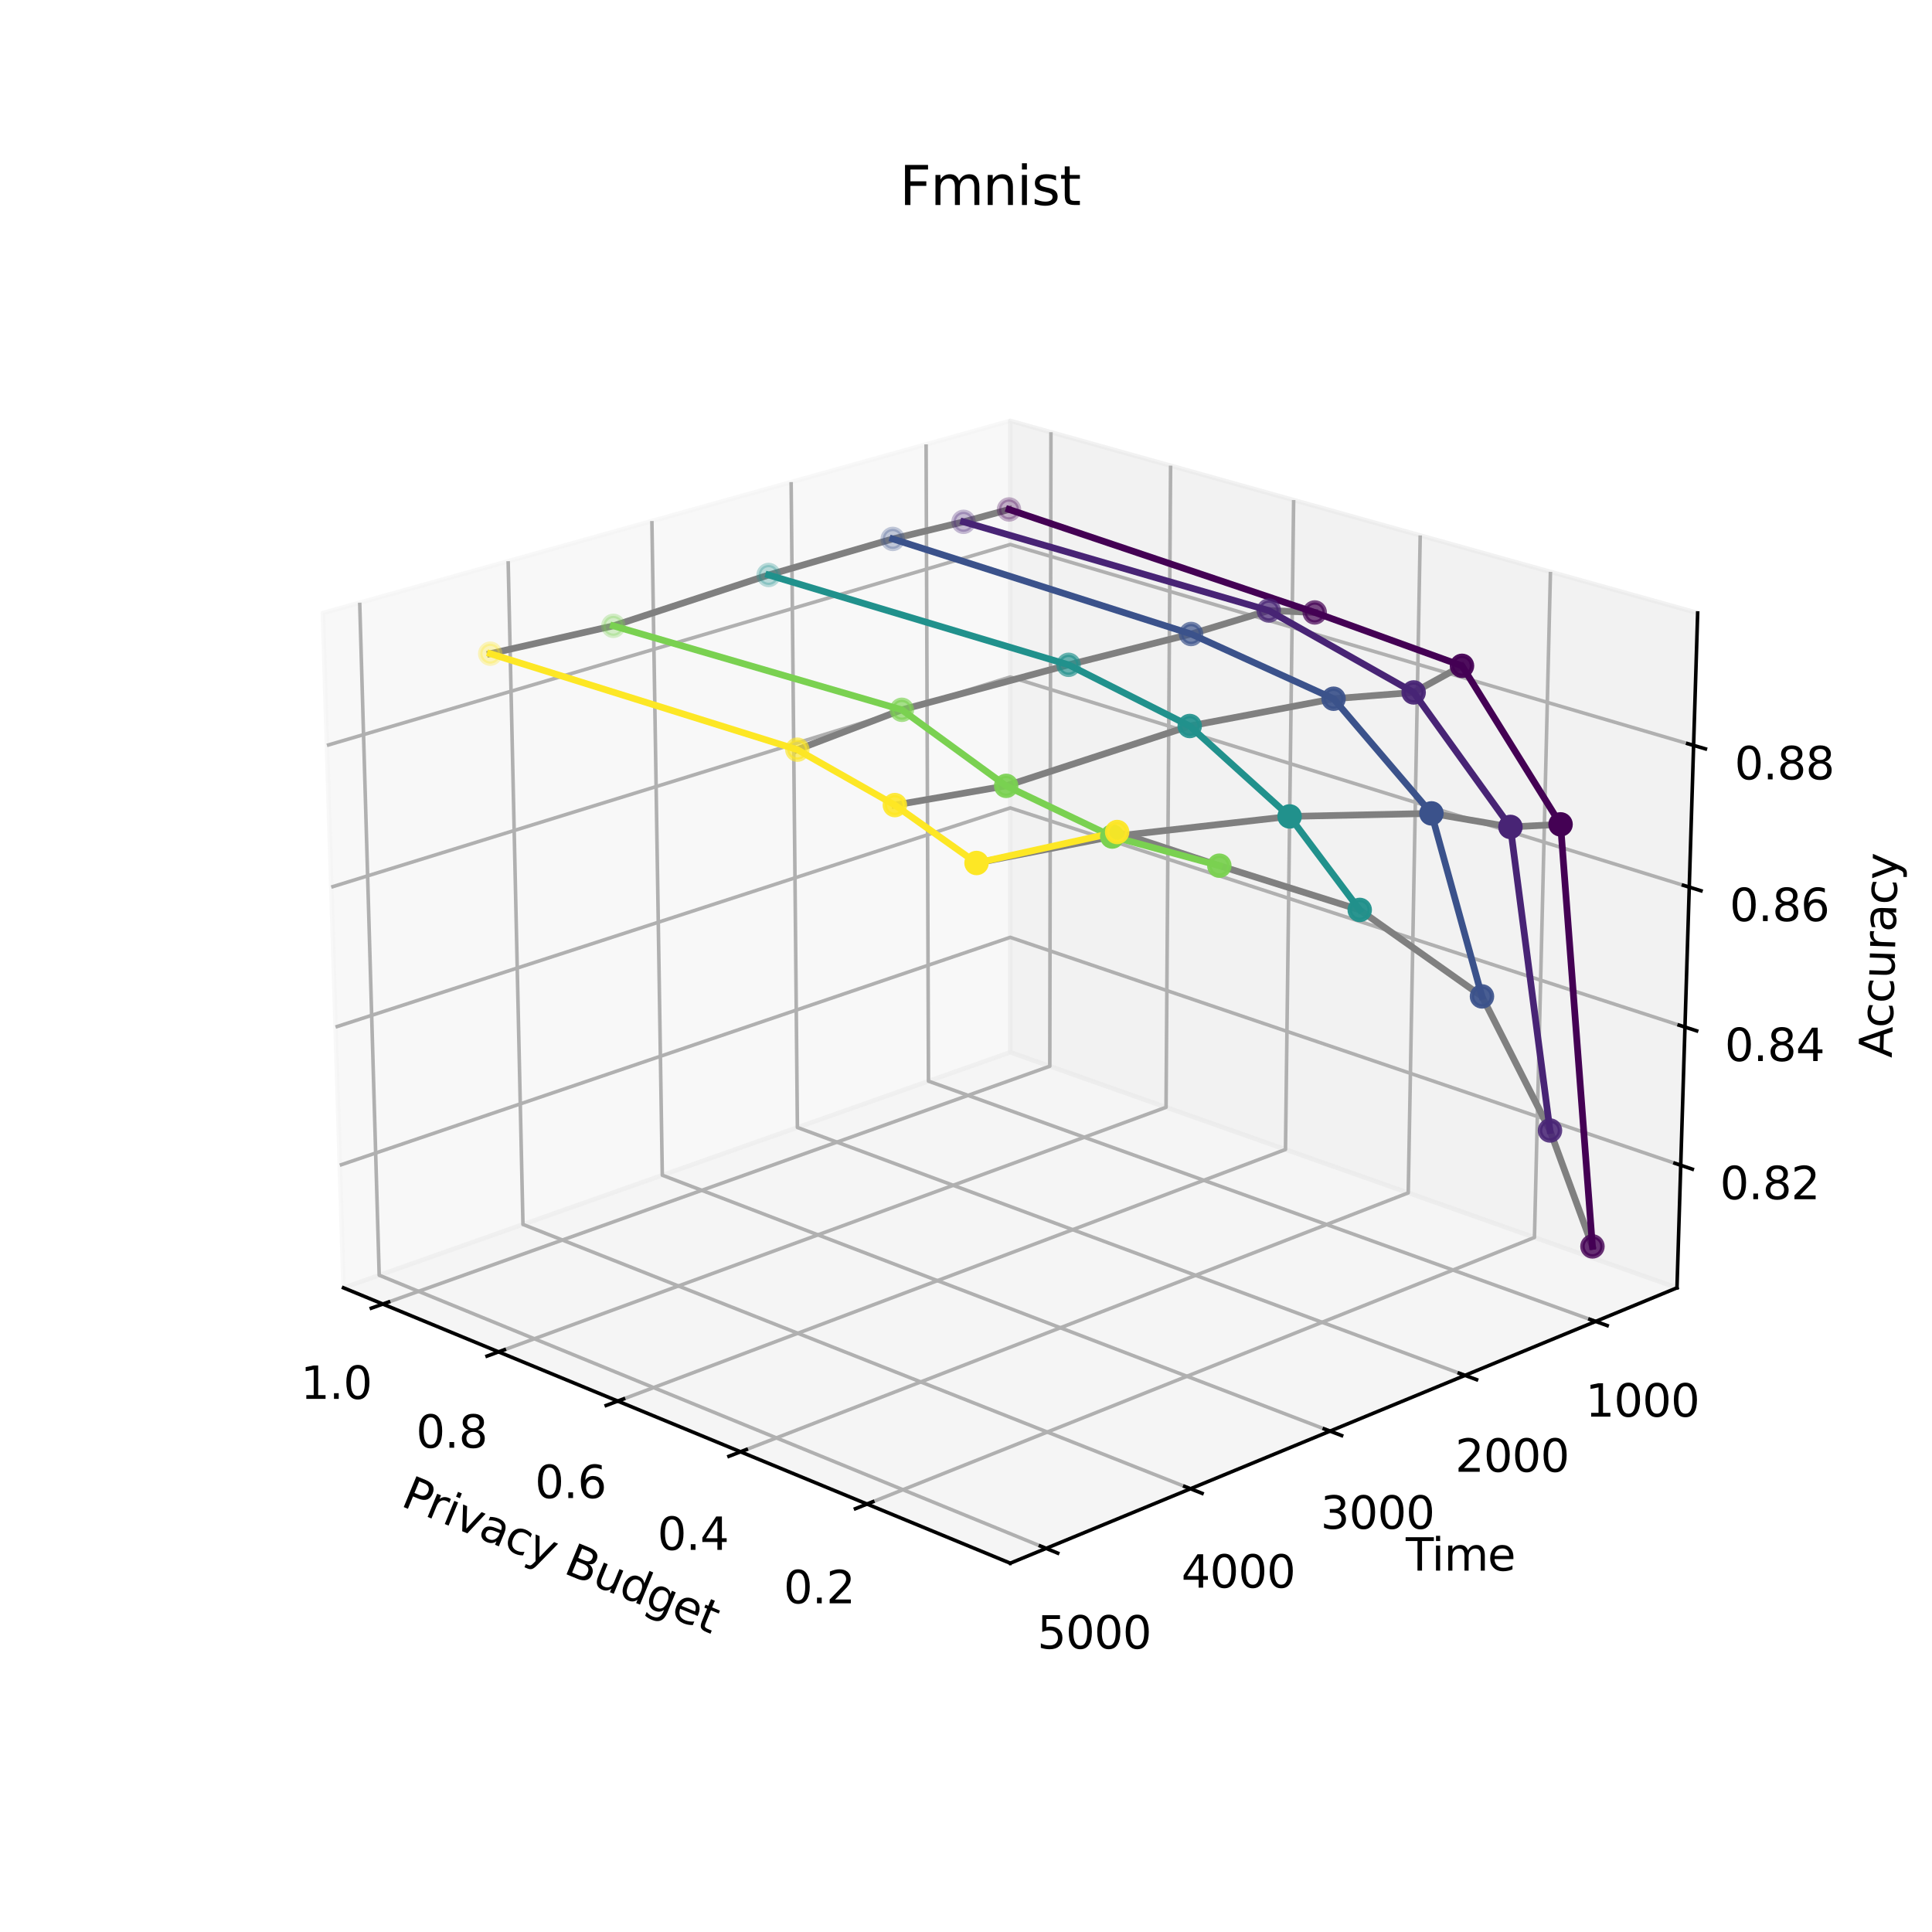 <?xml version="1.0" encoding="utf-8" standalone="no"?>
<!DOCTYPE svg PUBLIC "-//W3C//DTD SVG 1.1//EN"
  "http://www.w3.org/Graphics/SVG/1.1/DTD/svg11.dtd">
<svg xmlns:xlink="http://www.w3.org/1999/xlink" width="432pt" height="432pt" viewBox="0 0 432 432" xmlns="http://www.w3.org/2000/svg" version="1.1">
 <defs>
  <style type="text/css">*{stroke-linejoin: round; stroke-linecap: butt}</style>
 </defs>
 <g id="figure_1">
  <g id="patch_1">
   <path d="M 0 432 
L 432 432 
L 432 0 
L 0 0 
z
" style="fill: #ffffff"/>
  </g>
  <g id="patch_2">
   <path d="M 55.08 384.48 
L 387.72 384.48 
L 387.72 51.84 
L 55.08 51.84 
z
" style="fill: #ffffff"/>
  </g>
  <g id="pane3d_1">
   <g id="patch_3">
    <path d="M 225.895 235.286 
L 76.812 287.96 
L 72.189 137.066 
L 225.895 94.1 
" style="fill: #f2f2f2; opacity: 0.5; stroke: #f2f2f2; stroke-linejoin: miter"/>
   </g>
  </g>
  <g id="pane3d_2">
   <g id="patch_4">
    <path d="M 374.978 287.96 
L 225.895 235.286 
L 225.895 94.1 
L 379.601 137.066 
" style="fill: #e6e6e6; opacity: 0.5; stroke: #e6e6e6; stroke-linejoin: miter"/>
   </g>
  </g>
  <g id="pane3d_3">
   <g id="patch_5">
    <path d="M 374.978 287.96 
L 225.895 235.286 
L 76.812 287.96 
L 225.895 349.535 
" style="fill: #ececec; opacity: 0.5; stroke: #ececec; stroke-linejoin: miter"/>
   </g>
  </g>
  <g id="grid3d_1">
   <g id="Line3DCollection_1">
    <path d="M 193.872 336.309 
L 343.108 276.7 
L 346.685 127.865 
" style="fill: none; stroke: #b0b0b0; stroke-width: 0.8"/>
    <path d="M 165.584 324.625 
L 314.886 266.728 
L 317.562 119.724 
" style="fill: none; stroke: #b0b0b0; stroke-width: 0.8"/>
    <path d="M 138.134 313.288 
L 287.437 257.03 
L 289.262 111.813 
" style="fill: none; stroke: #b0b0b0; stroke-width: 0.8"/>
    <path d="M 111.486 302.281 
L 260.731 247.594 
L 261.749 104.122 
" style="fill: none; stroke: #b0b0b0; stroke-width: 0.8"/>
    <path d="M 85.604 291.591 
L 234.737 238.41 
L 234.992 96.643 
" style="fill: none; stroke: #b0b0b0; stroke-width: 0.8"/>
   </g>
  </g>
  <g id="grid3d_2">
   <g id="Line3DCollection_2">
    <path d="M 207.078 99.36 
L 207.609 241.747 
L 356.789 295.472 
" style="fill: none; stroke: #b0b0b0; stroke-width: 0.8"/>
    <path d="M 176.9 107.796 
L 178.301 252.102 
L 327.581 307.536 
" style="fill: none; stroke: #b0b0b0; stroke-width: 0.8"/>
    <path d="M 145.764 116.499 
L 148.091 262.776 
L 297.4 320.002 
" style="fill: none; stroke: #b0b0b0; stroke-width: 0.8"/>
    <path d="M 113.624 125.483 
L 116.935 273.784 
L 266.197 332.89 
" style="fill: none; stroke: #b0b0b0; stroke-width: 0.8"/>
    <path d="M 80.431 134.762 
L 84.789 285.141 
L 233.918 346.222 
" style="fill: none; stroke: #b0b0b0; stroke-width: 0.8"/>
   </g>
  </g>
  <g id="grid3d_3">
   <g id="Line3DCollection_3">
    <path d="M 375.818 260.55 
L 225.895 209.592 
L 75.973 260.55 
" style="fill: none; stroke: #b0b0b0; stroke-width: 0.8"/>
    <path d="M 376.764 229.652 
L 225.895 180.654 
L 75.026 229.652 
" style="fill: none; stroke: #b0b0b0; stroke-width: 0.8"/>
    <path d="M 377.723 198.361 
L 225.895 151.376 
L 74.067 198.361 
" style="fill: none; stroke: #b0b0b0; stroke-width: 0.8"/>
    <path d="M 378.694 166.671 
L 225.895 121.75 
L 73.096 166.671 
" style="fill: none; stroke: #b0b0b0; stroke-width: 0.8"/>
   </g>
  </g>
  <g id="axis3d_1">
   <g id="line2d_1">
    <path d="M 76.812 287.96 
L 225.895 349.535 
" style="fill: none; stroke: #000000; stroke-width: 0.8; stroke-linecap: square"/>
   </g>
   <g id="xtick_1">
    <g id="line2d_2">
     <path d="M 195.164 335.793 
L 191.283 337.343 
" style="fill: none; stroke: #000000; stroke-width: 0.8; stroke-linecap: square"/>
    </g>
    <g id="text_1">
     <!-- 0.2 -->
     <g transform="translate(175.224 358.499) scale(0.1 -0.1)">
      <defs>
       <path id="DejaVuSans-30" d="M 2034 4250 
Q 1547 4250 1301 3770 
Q 1056 3291 1056 2328 
Q 1056 1369 1301 889 
Q 1547 409 2034 409 
Q 2525 409 2770 889 
Q 3016 1369 3016 2328 
Q 3016 3291 2770 3770 
Q 2525 4250 2034 4250 
z
M 2034 4750 
Q 2819 4750 3233 4129 
Q 3647 3509 3647 2328 
Q 3647 1150 3233 529 
Q 2819 -91 2034 -91 
Q 1250 -91 836 529 
Q 422 1150 422 2328 
Q 422 3509 836 4129 
Q 1250 4750 2034 4750 
z
" transform="scale(0.016)"/>
       <path id="DejaVuSans-2e" d="M 684 794 
L 1344 794 
L 1344 0 
L 684 0 
L 684 794 
z
" transform="scale(0.016)"/>
       <path id="DejaVuSans-32" d="M 1228 531 
L 3431 531 
L 3431 0 
L 469 0 
L 469 531 
Q 828 903 1448 1529 
Q 2069 2156 2228 2338 
Q 2531 2678 2651 2914 
Q 2772 3150 2772 3378 
Q 2772 3750 2511 3984 
Q 2250 4219 1831 4219 
Q 1534 4219 1204 4116 
Q 875 4013 500 3803 
L 500 4441 
Q 881 4594 1212 4672 
Q 1544 4750 1819 4750 
Q 2544 4750 2975 4387 
Q 3406 4025 3406 3419 
Q 3406 3131 3298 2873 
Q 3191 2616 2906 2266 
Q 2828 2175 2409 1742 
Q 1991 1309 1228 531 
z
" transform="scale(0.016)"/>
      </defs>
      <use xlink:href="#DejaVuSans-30"/>
      <use xlink:href="#DejaVuSans-2e" x="63.623"/>
      <use xlink:href="#DejaVuSans-32" x="95.41"/>
     </g>
    </g>
   </g>
   <g id="xtick_2">
    <g id="line2d_3">
     <path d="M 166.876 324.124 
L 162.997 325.629 
" style="fill: none; stroke: #000000; stroke-width: 0.8; stroke-linecap: square"/>
    </g>
    <g id="text_2">
     <!-- 0.4 -->
     <g transform="translate(147.002 346.556) scale(0.1 -0.1)">
      <defs>
       <path id="DejaVuSans-34" d="M 2419 4116 
L 825 1625 
L 2419 1625 
L 2419 4116 
z
M 2253 4666 
L 3047 4666 
L 3047 1625 
L 3713 1625 
L 3713 1100 
L 3047 1100 
L 3047 0 
L 2419 0 
L 2419 1100 
L 313 1100 
L 313 1709 
L 2253 4666 
z
" transform="scale(0.016)"/>
      </defs>
      <use xlink:href="#DejaVuSans-30"/>
      <use xlink:href="#DejaVuSans-2e" x="63.623"/>
      <use xlink:href="#DejaVuSans-34" x="95.41"/>
     </g>
    </g>
   </g>
   <g id="xtick_3">
    <g id="line2d_4">
     <path d="M 139.424 312.802 
L 135.55 314.261 
" style="fill: none; stroke: #000000; stroke-width: 0.8; stroke-linecap: square"/>
    </g>
    <g id="text_3">
     <!-- 0.6 -->
     <g transform="translate(119.62 334.968) scale(0.1 -0.1)">
      <defs>
       <path id="DejaVuSans-36" d="M 2113 2584 
Q 1688 2584 1439 2293 
Q 1191 2003 1191 1497 
Q 1191 994 1439 701 
Q 1688 409 2113 409 
Q 2538 409 2786 701 
Q 3034 994 3034 1497 
Q 3034 2003 2786 2293 
Q 2538 2584 2113 2584 
z
M 3366 4563 
L 3366 3988 
Q 3128 4100 2886 4159 
Q 2644 4219 2406 4219 
Q 1781 4219 1451 3797 
Q 1122 3375 1075 2522 
Q 1259 2794 1537 2939 
Q 1816 3084 2150 3084 
Q 2853 3084 3261 2657 
Q 3669 2231 3669 1497 
Q 3669 778 3244 343 
Q 2819 -91 2113 -91 
Q 1303 -91 875 529 
Q 447 1150 447 2328 
Q 447 3434 972 4092 
Q 1497 4750 2381 4750 
Q 2619 4750 2861 4703 
Q 3103 4656 3366 4563 
z
" transform="scale(0.016)"/>
      </defs>
      <use xlink:href="#DejaVuSans-30"/>
      <use xlink:href="#DejaVuSans-2e" x="63.623"/>
      <use xlink:href="#DejaVuSans-36" x="95.41"/>
     </g>
    </g>
   </g>
   <g id="xtick_4">
    <g id="line2d_5">
     <path d="M 112.774 301.809 
L 108.905 303.227 
" style="fill: none; stroke: #000000; stroke-width: 0.8; stroke-linecap: square"/>
    </g>
    <g id="text_4">
     <!-- 0.8 -->
     <g transform="translate(93.039 323.719) scale(0.1 -0.1)">
      <defs>
       <path id="DejaVuSans-38" d="M 2034 2216 
Q 1584 2216 1326 1975 
Q 1069 1734 1069 1313 
Q 1069 891 1326 650 
Q 1584 409 2034 409 
Q 2484 409 2743 651 
Q 3003 894 3003 1313 
Q 3003 1734 2745 1975 
Q 2488 2216 2034 2216 
z
M 1403 2484 
Q 997 2584 770 2862 
Q 544 3141 544 3541 
Q 544 4100 942 4425 
Q 1341 4750 2034 4750 
Q 2731 4750 3128 4425 
Q 3525 4100 3525 3541 
Q 3525 3141 3298 2862 
Q 3072 2584 2669 2484 
Q 3125 2378 3379 2068 
Q 3634 1759 3634 1313 
Q 3634 634 3220 271 
Q 2806 -91 2034 -91 
Q 1263 -91 848 271 
Q 434 634 434 1313 
Q 434 1759 690 2068 
Q 947 2378 1403 2484 
z
M 1172 3481 
Q 1172 3119 1398 2916 
Q 1625 2713 2034 2713 
Q 2441 2713 2670 2916 
Q 2900 3119 2900 3481 
Q 2900 3844 2670 4047 
Q 2441 4250 2034 4250 
Q 1625 4250 1398 4047 
Q 1172 3844 1172 3481 
z
" transform="scale(0.016)"/>
      </defs>
      <use xlink:href="#DejaVuSans-30"/>
      <use xlink:href="#DejaVuSans-2e" x="63.623"/>
      <use xlink:href="#DejaVuSans-38" x="95.41"/>
     </g>
    </g>
   </g>
   <g id="xtick_5">
    <g id="line2d_6">
     <path d="M 86.89 291.133 
L 83.028 292.51 
" style="fill: none; stroke: #000000; stroke-width: 0.8; stroke-linecap: square"/>
    </g>
    <g id="text_5">
     <!-- 1.0 -->
     <g transform="translate(67.226 312.795) scale(0.1 -0.1)">
      <defs>
       <path id="DejaVuSans-31" d="M 794 531 
L 1825 531 
L 1825 4091 
L 703 3866 
L 703 4441 
L 1819 4666 
L 2450 4666 
L 2450 531 
L 3481 531 
L 3481 0 
L 794 0 
L 794 531 
z
" transform="scale(0.016)"/>
      </defs>
      <use xlink:href="#DejaVuSans-31"/>
      <use xlink:href="#DejaVuSans-2e" x="63.623"/>
      <use xlink:href="#DejaVuSans-30" x="95.41"/>
     </g>
    </g>
   </g>
   <g id="text_6">
    <!-- Privacy Budget -->
    <g transform="translate(89.347 336.601) rotate(-337.558) scale(0.1 -0.1)">
     <defs>
      <path id="DejaVuSans-50" d="M 1259 4147 
L 1259 2394 
L 2053 2394 
Q 2494 2394 2734 2622 
Q 2975 2850 2975 3272 
Q 2975 3691 2734 3919 
Q 2494 4147 2053 4147 
L 1259 4147 
z
M 628 4666 
L 2053 4666 
Q 2838 4666 3239 4311 
Q 3641 3956 3641 3272 
Q 3641 2581 3239 2228 
Q 2838 1875 2053 1875 
L 1259 1875 
L 1259 0 
L 628 0 
L 628 4666 
z
" transform="scale(0.016)"/>
      <path id="DejaVuSans-72" d="M 2631 2963 
Q 2534 3019 2420 3045 
Q 2306 3072 2169 3072 
Q 1681 3072 1420 2755 
Q 1159 2438 1159 1844 
L 1159 0 
L 581 0 
L 581 3500 
L 1159 3500 
L 1159 2956 
Q 1341 3275 1631 3429 
Q 1922 3584 2338 3584 
Q 2397 3584 2469 3576 
Q 2541 3569 2628 3553 
L 2631 2963 
z
" transform="scale(0.016)"/>
      <path id="DejaVuSans-69" d="M 603 3500 
L 1178 3500 
L 1178 0 
L 603 0 
L 603 3500 
z
M 603 4863 
L 1178 4863 
L 1178 4134 
L 603 4134 
L 603 4863 
z
" transform="scale(0.016)"/>
      <path id="DejaVuSans-76" d="M 191 3500 
L 800 3500 
L 1894 563 
L 2988 3500 
L 3597 3500 
L 2284 0 
L 1503 0 
L 191 3500 
z
" transform="scale(0.016)"/>
      <path id="DejaVuSans-61" d="M 2194 1759 
Q 1497 1759 1228 1600 
Q 959 1441 959 1056 
Q 959 750 1161 570 
Q 1363 391 1709 391 
Q 2188 391 2477 730 
Q 2766 1069 2766 1631 
L 2766 1759 
L 2194 1759 
z
M 3341 1997 
L 3341 0 
L 2766 0 
L 2766 531 
Q 2569 213 2275 61 
Q 1981 -91 1556 -91 
Q 1019 -91 701 211 
Q 384 513 384 1019 
Q 384 1609 779 1909 
Q 1175 2209 1959 2209 
L 2766 2209 
L 2766 2266 
Q 2766 2663 2505 2880 
Q 2244 3097 1772 3097 
Q 1472 3097 1187 3025 
Q 903 2953 641 2809 
L 641 3341 
Q 956 3463 1253 3523 
Q 1550 3584 1831 3584 
Q 2591 3584 2966 3190 
Q 3341 2797 3341 1997 
z
" transform="scale(0.016)"/>
      <path id="DejaVuSans-63" d="M 3122 3366 
L 3122 2828 
Q 2878 2963 2633 3030 
Q 2388 3097 2138 3097 
Q 1578 3097 1268 2742 
Q 959 2388 959 1747 
Q 959 1106 1268 751 
Q 1578 397 2138 397 
Q 2388 397 2633 464 
Q 2878 531 3122 666 
L 3122 134 
Q 2881 22 2623 -34 
Q 2366 -91 2075 -91 
Q 1284 -91 818 406 
Q 353 903 353 1747 
Q 353 2603 823 3093 
Q 1294 3584 2113 3584 
Q 2378 3584 2631 3529 
Q 2884 3475 3122 3366 
z
" transform="scale(0.016)"/>
      <path id="DejaVuSans-79" d="M 2059 -325 
Q 1816 -950 1584 -1140 
Q 1353 -1331 966 -1331 
L 506 -1331 
L 506 -850 
L 844 -850 
Q 1081 -850 1212 -737 
Q 1344 -625 1503 -206 
L 1606 56 
L 191 3500 
L 800 3500 
L 1894 763 
L 2988 3500 
L 3597 3500 
L 2059 -325 
z
" transform="scale(0.016)"/>
      <path id="DejaVuSans-20" transform="scale(0.016)"/>
      <path id="DejaVuSans-42" d="M 1259 2228 
L 1259 519 
L 2272 519 
Q 2781 519 3026 730 
Q 3272 941 3272 1375 
Q 3272 1813 3026 2020 
Q 2781 2228 2272 2228 
L 1259 2228 
z
M 1259 4147 
L 1259 2741 
L 2194 2741 
Q 2656 2741 2882 2914 
Q 3109 3088 3109 3444 
Q 3109 3797 2882 3972 
Q 2656 4147 2194 4147 
L 1259 4147 
z
M 628 4666 
L 2241 4666 
Q 2963 4666 3353 4366 
Q 3744 4066 3744 3513 
Q 3744 3084 3544 2831 
Q 3344 2578 2956 2516 
Q 3422 2416 3680 2098 
Q 3938 1781 3938 1306 
Q 3938 681 3513 340 
Q 3088 0 2303 0 
L 628 0 
L 628 4666 
z
" transform="scale(0.016)"/>
      <path id="DejaVuSans-75" d="M 544 1381 
L 544 3500 
L 1119 3500 
L 1119 1403 
Q 1119 906 1312 657 
Q 1506 409 1894 409 
Q 2359 409 2629 706 
Q 2900 1003 2900 1516 
L 2900 3500 
L 3475 3500 
L 3475 0 
L 2900 0 
L 2900 538 
Q 2691 219 2414 64 
Q 2138 -91 1772 -91 
Q 1169 -91 856 284 
Q 544 659 544 1381 
z
M 1991 3584 
L 1991 3584 
z
" transform="scale(0.016)"/>
      <path id="DejaVuSans-64" d="M 2906 2969 
L 2906 4863 
L 3481 4863 
L 3481 0 
L 2906 0 
L 2906 525 
Q 2725 213 2448 61 
Q 2172 -91 1784 -91 
Q 1150 -91 751 415 
Q 353 922 353 1747 
Q 353 2572 751 3078 
Q 1150 3584 1784 3584 
Q 2172 3584 2448 3432 
Q 2725 3281 2906 2969 
z
M 947 1747 
Q 947 1113 1208 752 
Q 1469 391 1925 391 
Q 2381 391 2643 752 
Q 2906 1113 2906 1747 
Q 2906 2381 2643 2742 
Q 2381 3103 1925 3103 
Q 1469 3103 1208 2742 
Q 947 2381 947 1747 
z
" transform="scale(0.016)"/>
      <path id="DejaVuSans-67" d="M 2906 1791 
Q 2906 2416 2648 2759 
Q 2391 3103 1925 3103 
Q 1463 3103 1205 2759 
Q 947 2416 947 1791 
Q 947 1169 1205 825 
Q 1463 481 1925 481 
Q 2391 481 2648 825 
Q 2906 1169 2906 1791 
z
M 3481 434 
Q 3481 -459 3084 -895 
Q 2688 -1331 1869 -1331 
Q 1566 -1331 1297 -1286 
Q 1028 -1241 775 -1147 
L 775 -588 
Q 1028 -725 1275 -790 
Q 1522 -856 1778 -856 
Q 2344 -856 2625 -561 
Q 2906 -266 2906 331 
L 2906 616 
Q 2728 306 2450 153 
Q 2172 0 1784 0 
Q 1141 0 747 490 
Q 353 981 353 1791 
Q 353 2603 747 3093 
Q 1141 3584 1784 3584 
Q 2172 3584 2450 3431 
Q 2728 3278 2906 2969 
L 2906 3500 
L 3481 3500 
L 3481 434 
z
" transform="scale(0.016)"/>
      <path id="DejaVuSans-65" d="M 3597 1894 
L 3597 1613 
L 953 1613 
Q 991 1019 1311 708 
Q 1631 397 2203 397 
Q 2534 397 2845 478 
Q 3156 559 3463 722 
L 3463 178 
Q 3153 47 2828 -22 
Q 2503 -91 2169 -91 
Q 1331 -91 842 396 
Q 353 884 353 1716 
Q 353 2575 817 3079 
Q 1281 3584 2069 3584 
Q 2775 3584 3186 3129 
Q 3597 2675 3597 1894 
z
M 3022 2063 
Q 3016 2534 2758 2815 
Q 2500 3097 2075 3097 
Q 1594 3097 1305 2825 
Q 1016 2553 972 2059 
L 3022 2063 
z
" transform="scale(0.016)"/>
      <path id="DejaVuSans-74" d="M 1172 4494 
L 1172 3500 
L 2356 3500 
L 2356 3053 
L 1172 3053 
L 1172 1153 
Q 1172 725 1289 603 
Q 1406 481 1766 481 
L 2356 481 
L 2356 0 
L 1766 0 
Q 1100 0 847 248 
Q 594 497 594 1153 
L 594 3053 
L 172 3053 
L 172 3500 
L 594 3500 
L 594 4494 
L 1172 4494 
z
" transform="scale(0.016)"/>
     </defs>
     <use xlink:href="#DejaVuSans-50"/>
     <use xlink:href="#DejaVuSans-72" x="58.553"/>
     <use xlink:href="#DejaVuSans-69" x="99.666"/>
     <use xlink:href="#DejaVuSans-76" x="127.449"/>
     <use xlink:href="#DejaVuSans-61" x="186.629"/>
     <use xlink:href="#DejaVuSans-63" x="247.908"/>
     <use xlink:href="#DejaVuSans-79" x="302.889"/>
     <use xlink:href="#DejaVuSans-20" x="362.068"/>
     <use xlink:href="#DejaVuSans-42" x="393.855"/>
     <use xlink:href="#DejaVuSans-75" x="462.459"/>
     <use xlink:href="#DejaVuSans-64" x="525.838"/>
     <use xlink:href="#DejaVuSans-67" x="589.314"/>
     <use xlink:href="#DejaVuSans-65" x="652.791"/>
     <use xlink:href="#DejaVuSans-74" x="714.314"/>
    </g>
   </g>
  </g>
  <g id="axis3d_2">
   <g id="line2d_7">
    <path d="M 374.978 287.96 
L 225.895 349.535 
" style="fill: none; stroke: #000000; stroke-width: 0.8; stroke-linecap: square"/>
   </g>
   <g id="xtick_6">
    <g id="line2d_8">
     <path d="M 355.502 295.009 
L 359.367 296.401 
" style="fill: none; stroke: #000000; stroke-width: 0.8; stroke-linecap: square"/>
    </g>
    <g id="text_7">
     <!-- 1000 -->
     <g transform="translate(354.515 316.762) scale(0.1 -0.1)">
      <use xlink:href="#DejaVuSans-31"/>
      <use xlink:href="#DejaVuSans-30" x="63.623"/>
      <use xlink:href="#DejaVuSans-30" x="127.246"/>
      <use xlink:href="#DejaVuSans-30" x="190.869"/>
     </g>
    </g>
   </g>
   <g id="xtick_7">
    <g id="line2d_9">
     <path d="M 326.292 307.057 
L 330.164 308.495 
" style="fill: none; stroke: #000000; stroke-width: 0.8; stroke-linecap: square"/>
    </g>
    <g id="text_8">
     <!-- 2000 -->
     <g transform="translate(325.384 329.09) scale(0.1 -0.1)">
      <use xlink:href="#DejaVuSans-32"/>
      <use xlink:href="#DejaVuSans-30" x="63.623"/>
      <use xlink:href="#DejaVuSans-30" x="127.246"/>
      <use xlink:href="#DejaVuSans-30" x="190.869"/>
     </g>
    </g>
   </g>
   <g id="xtick_8">
    <g id="line2d_10">
     <path d="M 296.109 319.507 
L 299.987 320.993 
" style="fill: none; stroke: #000000; stroke-width: 0.8; stroke-linecap: square"/>
    </g>
    <g id="text_9">
     <!-- 3000 -->
     <g transform="translate(295.278 341.83) scale(0.1 -0.1)">
      <defs>
       <path id="DejaVuSans-33" d="M 2597 2516 
Q 3050 2419 3304 2112 
Q 3559 1806 3559 1356 
Q 3559 666 3084 287 
Q 2609 -91 1734 -91 
Q 1441 -91 1130 -33 
Q 819 25 488 141 
L 488 750 
Q 750 597 1062 519 
Q 1375 441 1716 441 
Q 2309 441 2620 675 
Q 2931 909 2931 1356 
Q 2931 1769 2642 2001 
Q 2353 2234 1838 2234 
L 1294 2234 
L 1294 2753 
L 1863 2753 
Q 2328 2753 2575 2939 
Q 2822 3125 2822 3475 
Q 2822 3834 2567 4026 
Q 2313 4219 1838 4219 
Q 1578 4219 1281 4162 
Q 984 4106 628 3988 
L 628 4550 
Q 988 4650 1302 4700 
Q 1616 4750 1894 4750 
Q 2613 4750 3031 4423 
Q 3450 4097 3450 3541 
Q 3450 3153 3228 2886 
Q 3006 2619 2597 2516 
z
" transform="scale(0.016)"/>
      </defs>
      <use xlink:href="#DejaVuSans-33"/>
      <use xlink:href="#DejaVuSans-30" x="63.623"/>
      <use xlink:href="#DejaVuSans-30" x="127.246"/>
      <use xlink:href="#DejaVuSans-30" x="190.869"/>
     </g>
    </g>
   </g>
   <g id="xtick_9">
    <g id="line2d_11">
     <path d="M 264.905 332.378 
L 268.786 333.915 
" style="fill: none; stroke: #000000; stroke-width: 0.8; stroke-linecap: square"/>
    </g>
    <g id="text_10">
     <!-- 4000 -->
     <g transform="translate(264.15 355.003) scale(0.1 -0.1)">
      <use xlink:href="#DejaVuSans-34"/>
      <use xlink:href="#DejaVuSans-30" x="63.623"/>
      <use xlink:href="#DejaVuSans-30" x="127.246"/>
      <use xlink:href="#DejaVuSans-30" x="190.869"/>
     </g>
    </g>
   </g>
   <g id="xtick_10">
    <g id="line2d_12">
     <path d="M 232.625 345.692 
L 236.508 347.283 
" style="fill: none; stroke: #000000; stroke-width: 0.8; stroke-linecap: square"/>
    </g>
    <g id="text_11">
     <!-- 5000 -->
     <g transform="translate(231.944 368.632) scale(0.1 -0.1)">
      <defs>
       <path id="DejaVuSans-35" d="M 691 4666 
L 3169 4666 
L 3169 4134 
L 1269 4134 
L 1269 2991 
Q 1406 3038 1543 3061 
Q 1681 3084 1819 3084 
Q 2600 3084 3056 2656 
Q 3513 2228 3513 1497 
Q 3513 744 3044 326 
Q 2575 -91 1722 -91 
Q 1428 -91 1123 -41 
Q 819 9 494 109 
L 494 744 
Q 775 591 1075 516 
Q 1375 441 1709 441 
Q 2250 441 2565 725 
Q 2881 1009 2881 1497 
Q 2881 1984 2565 2268 
Q 2250 2553 1709 2553 
Q 1456 2553 1204 2497 
Q 953 2441 691 2322 
L 691 4666 
z
" transform="scale(0.016)"/>
      </defs>
      <use xlink:href="#DejaVuSans-35"/>
      <use xlink:href="#DejaVuSans-30" x="63.623"/>
      <use xlink:href="#DejaVuSans-30" x="127.246"/>
      <use xlink:href="#DejaVuSans-30" x="190.869"/>
     </g>
    </g>
   </g>
   <g id="text_12">
    <!-- Time -->
    <g transform="translate(314.332 351.194) scale(0.1 -0.1)">
     <defs>
      <path id="DejaVuSans-54" d="M -19 4666 
L 3928 4666 
L 3928 4134 
L 2272 4134 
L 2272 0 
L 1638 0 
L 1638 4134 
L -19 4134 
L -19 4666 
z
" transform="scale(0.016)"/>
      <path id="DejaVuSans-6d" d="M 3328 2828 
Q 3544 3216 3844 3400 
Q 4144 3584 4550 3584 
Q 5097 3584 5394 3201 
Q 5691 2819 5691 2113 
L 5691 0 
L 5113 0 
L 5113 2094 
Q 5113 2597 4934 2840 
Q 4756 3084 4391 3084 
Q 3944 3084 3684 2787 
Q 3425 2491 3425 1978 
L 3425 0 
L 2847 0 
L 2847 2094 
Q 2847 2600 2669 2842 
Q 2491 3084 2119 3084 
Q 1678 3084 1418 2786 
Q 1159 2488 1159 1978 
L 1159 0 
L 581 0 
L 581 3500 
L 1159 3500 
L 1159 2956 
Q 1356 3278 1631 3431 
Q 1906 3584 2284 3584 
Q 2666 3584 2933 3390 
Q 3200 3197 3328 2828 
z
" transform="scale(0.016)"/>
     </defs>
     <use xlink:href="#DejaVuSans-54"/>
     <use xlink:href="#DejaVuSans-69" x="57.959"/>
     <use xlink:href="#DejaVuSans-6d" x="85.742"/>
     <use xlink:href="#DejaVuSans-65" x="183.154"/>
    </g>
   </g>
  </g>
  <g id="axis3d_3">
   <g id="line2d_13">
    <path d="M 374.978 287.96 
L 379.601 137.066 
" style="fill: none; stroke: #000000; stroke-width: 0.8; stroke-linecap: square"/>
   </g>
   <g id="xtick_11">
    <g id="line2d_14">
     <path d="M 374.525 260.11 
L 378.408 261.43 
" style="fill: none; stroke: #000000; stroke-width: 0.8; stroke-linecap: square"/>
    </g>
    <g id="text_13">
     <!-- 0.82 -->
     <g transform="translate(384.588 268.148) scale(0.1 -0.1)">
      <use xlink:href="#DejaVuSans-30"/>
      <use xlink:href="#DejaVuSans-2e" x="63.623"/>
      <use xlink:href="#DejaVuSans-38" x="95.41"/>
      <use xlink:href="#DejaVuSans-32" x="159.033"/>
     </g>
    </g>
   </g>
   <g id="xtick_12">
    <g id="line2d_15">
     <path d="M 375.463 229.229 
L 379.372 230.499 
" style="fill: none; stroke: #000000; stroke-width: 0.8; stroke-linecap: square"/>
    </g>
    <g id="text_14">
     <!-- 0.84 -->
     <g transform="translate(385.66 237.25) scale(0.1 -0.1)">
      <use xlink:href="#DejaVuSans-30"/>
      <use xlink:href="#DejaVuSans-2e" x="63.623"/>
      <use xlink:href="#DejaVuSans-38" x="95.41"/>
      <use xlink:href="#DejaVuSans-34" x="159.033"/>
     </g>
    </g>
   </g>
   <g id="xtick_13">
    <g id="line2d_16">
     <path d="M 376.413 197.956 
L 380.348 199.174 
" style="fill: none; stroke: #000000; stroke-width: 0.8; stroke-linecap: square"/>
    </g>
    <g id="text_15">
     <!-- 0.86 -->
     <g transform="translate(386.746 205.96) scale(0.1 -0.1)">
      <use xlink:href="#DejaVuSans-30"/>
      <use xlink:href="#DejaVuSans-2e" x="63.623"/>
      <use xlink:href="#DejaVuSans-38" x="95.41"/>
      <use xlink:href="#DejaVuSans-36" x="159.033"/>
     </g>
    </g>
   </g>
   <g id="xtick_14">
    <g id="line2d_17">
     <path d="M 377.375 166.283 
L 381.337 167.448 
" style="fill: none; stroke: #000000; stroke-width: 0.8; stroke-linecap: square"/>
    </g>
    <g id="text_16">
     <!-- 0.88 -->
     <g transform="translate(387.846 174.269) scale(0.1 -0.1)">
      <use xlink:href="#DejaVuSans-30"/>
      <use xlink:href="#DejaVuSans-2e" x="63.623"/>
      <use xlink:href="#DejaVuSans-38" x="95.41"/>
      <use xlink:href="#DejaVuSans-38" x="159.033"/>
     </g>
    </g>
   </g>
   <g id="text_17">
    <!-- Accuracy -->
    <g transform="translate(422.995 236.567) rotate(-88.245) scale(0.1 -0.1)">
     <defs>
      <path id="DejaVuSans-41" d="M 2188 4044 
L 1331 1722 
L 3047 1722 
L 2188 4044 
z
M 1831 4666 
L 2547 4666 
L 4325 0 
L 3669 0 
L 3244 1197 
L 1141 1197 
L 716 0 
L 50 0 
L 1831 4666 
z
" transform="scale(0.016)"/>
     </defs>
     <use xlink:href="#DejaVuSans-41"/>
     <use xlink:href="#DejaVuSans-63" x="66.658"/>
     <use xlink:href="#DejaVuSans-63" x="121.639"/>
     <use xlink:href="#DejaVuSans-75" x="176.619"/>
     <use xlink:href="#DejaVuSans-72" x="239.998"/>
     <use xlink:href="#DejaVuSans-61" x="281.111"/>
     <use xlink:href="#DejaVuSans-63" x="342.391"/>
     <use xlink:href="#DejaVuSans-79" x="397.371"/>
    </g>
   </g>
  </g>
  <g id="axes_1">
   <g id="line2d_18">
    <path d="M 356.077 278.7 
L 346.583 252.781 
L 331.373 222.799 
L 304.037 203.46 
L 272.645 193.57 
L 249.797 186.04 
" clip-path="url(#pfd10d2e609)" style="fill: none; stroke: #808080; stroke-width: 1.5; stroke-linecap: square"/>
   </g>
   <g id="line2d_19">
    <path d="M 326.906 148.877 
L 316.095 154.83 
L 298.189 156.238 
L 266.022 162.338 
L 224.978 175.718 
L 200.092 180.019 
" clip-path="url(#pfd10d2e609)" style="fill: none; stroke: #808080; stroke-width: 1.5; stroke-linecap: square"/>
   </g>
   <g id="line2d_20">
    <path d="M 348.947 184.332 
L 337.736 184.904 
L 320.073 181.876 
L 288.357 182.555 
L 248.696 187.049 
L 218.355 192.967 
" clip-path="url(#pfd10d2e609)" style="fill: none; stroke: #808080; stroke-width: 1.5; stroke-linecap: square"/>
   </g>
   <g id="line2d_21">
    <path d="M 293.977 136.947 
L 283.699 136.516 
L 266.328 141.763 
L 238.931 148.653 
L 201.653 158.714 
L 178.285 167.628 
" clip-path="url(#pfd10d2e609)" style="fill: none; stroke: #808080; stroke-width: 1.5; stroke-linecap: square"/>
   </g>
   <g id="line2d_22">
    <path d="M 225.613 113.919 
L 215.451 116.682 
L 199.618 120.504 
L 171.862 128.566 
L 137.146 139.94 
L 109.615 146.162 
" clip-path="url(#pfd10d2e609)" style="fill: none; stroke: #808080; stroke-width: 1.5; stroke-linecap: square"/>
   </g>
   <g id="line2d_23">
    <path d="M 356.077 278.7 
L 348.947 184.332 
L 326.906 148.877 
L 293.977 136.947 
L 225.613 113.919 
" clip-path="url(#pfd10d2e609)" style="fill: none; stroke: #440154; stroke-width: 1.5; stroke-linecap: square"/>
   </g>
   <g id="line2d_24">
    <path d="M 346.583 252.781 
L 337.736 184.904 
L 316.095 154.83 
L 283.699 136.516 
L 215.451 116.682 
" clip-path="url(#pfd10d2e609)" style="fill: none; stroke: #482475; stroke-width: 1.5; stroke-linecap: square"/>
   </g>
   <g id="line2d_25">
    <path d="M 331.373 222.799 
L 320.073 181.876 
L 298.189 156.238 
L 266.328 141.763 
L 199.618 120.504 
" clip-path="url(#pfd10d2e609)" style="fill: none; stroke: #3b528b; stroke-width: 1.5; stroke-linecap: square"/>
   </g>
   <g id="line2d_26">
    <path d="M 304.037 203.46 
L 288.357 182.555 
L 266.022 162.338 
L 238.931 148.653 
L 171.862 128.566 
" clip-path="url(#pfd10d2e609)" style="fill: none; stroke: #21918c; stroke-width: 1.5; stroke-linecap: square"/>
   </g>
   <g id="line2d_27">
    <path d="M 272.645 193.57 
L 248.696 187.049 
L 224.978 175.718 
L 201.653 158.714 
L 137.146 139.94 
" clip-path="url(#pfd10d2e609)" style="fill: none; stroke: #7ad151; stroke-width: 1.5; stroke-linecap: square"/>
   </g>
   <g id="line2d_28">
    <path d="M 249.797 186.04 
L 218.355 192.967 
L 200.092 180.019 
L 178.285 167.628 
L 109.615 146.162 
" clip-path="url(#pfd10d2e609)" style="fill: none; stroke: #fde725; stroke-width: 1.5; stroke-linecap: square"/>
   </g>
   <g id="Path3DCollection_1">
    <defs>
     <path id="C0_0_f9f2fdec0b" d="M 0 2.236 
C 0.593 2.236 1.162 2 1.581 1.581 
C 2 1.162 2.236 0.593 2.236 -0 
C 2.236 -0.593 2 -1.162 1.581 -1.581 
C 1.162 -2 0.593 -2.236 0 -2.236 
C -0.593 -2.236 -1.162 -2 -1.581 -1.581 
C -2 -1.162 -2.236 -0.593 -2.236 0 
C -2.236 0.593 -2 1.162 -1.581 1.581 
C -1.162 2 -0.593 2.236 0 2.236 
z
"/>
    </defs>
    <g clip-path="url(#pfd10d2e609)">
     <use xlink:href="#C0_0_f9f2fdec0b" x="225.613" y="113.919" style="fill: #440154; fill-opacity: 0.3; stroke: #440154; stroke-opacity: 0.3"/>
    </g>
    <g clip-path="url(#pfd10d2e609)">
     <use xlink:href="#C0_0_f9f2fdec0b" x="293.977" y="136.947" style="fill: #440154; fill-opacity: 0.705; stroke: #440154; stroke-opacity: 0.705"/>
    </g>
    <g clip-path="url(#pfd10d2e609)">
     <use xlink:href="#C0_0_f9f2fdec0b" x="356.077" y="278.7" style="fill: #440154; fill-opacity: 0.799; stroke: #440154; stroke-opacity: 0.799"/>
    </g>
    <g clip-path="url(#pfd10d2e609)">
     <use xlink:href="#C0_0_f9f2fdec0b" x="326.906" y="148.877" style="fill: #440154; fill-opacity: 0.941; stroke: #440154; stroke-opacity: 0.941"/>
    </g>
    <g clip-path="url(#pfd10d2e609)">
     <use xlink:href="#C0_0_f9f2fdec0b" x="348.947" y="184.332" style="fill: #440154; stroke: #440154"/>
    </g>
   </g>
   <g id="text_18">
    <!-- Fmnist -->
    <g transform="translate(201.157 45.84) scale(0.12 -0.12)">
     <defs>
      <path id="DejaVuSans-46" d="M 628 4666 
L 3309 4666 
L 3309 4134 
L 1259 4134 
L 1259 2759 
L 3109 2759 
L 3109 2228 
L 1259 2228 
L 1259 0 
L 628 0 
L 628 4666 
z
" transform="scale(0.016)"/>
      <path id="DejaVuSans-6e" d="M 3513 2113 
L 3513 0 
L 2938 0 
L 2938 2094 
Q 2938 2591 2744 2837 
Q 2550 3084 2163 3084 
Q 1697 3084 1428 2787 
Q 1159 2491 1159 1978 
L 1159 0 
L 581 0 
L 581 3500 
L 1159 3500 
L 1159 2956 
Q 1366 3272 1645 3428 
Q 1925 3584 2291 3584 
Q 2894 3584 3203 3211 
Q 3513 2838 3513 2113 
z
" transform="scale(0.016)"/>
      <path id="DejaVuSans-73" d="M 2834 3397 
L 2834 2853 
Q 2591 2978 2328 3040 
Q 2066 3103 1784 3103 
Q 1356 3103 1142 2972 
Q 928 2841 928 2578 
Q 928 2378 1081 2264 
Q 1234 2150 1697 2047 
L 1894 2003 
Q 2506 1872 2764 1633 
Q 3022 1394 3022 966 
Q 3022 478 2636 193 
Q 2250 -91 1575 -91 
Q 1294 -91 989 -36 
Q 684 19 347 128 
L 347 722 
Q 666 556 975 473 
Q 1284 391 1588 391 
Q 1994 391 2212 530 
Q 2431 669 2431 922 
Q 2431 1156 2273 1281 
Q 2116 1406 1581 1522 
L 1381 1569 
Q 847 1681 609 1914 
Q 372 2147 372 2553 
Q 372 3047 722 3315 
Q 1072 3584 1716 3584 
Q 2034 3584 2315 3537 
Q 2597 3491 2834 3397 
z
" transform="scale(0.016)"/>
     </defs>
     <use xlink:href="#DejaVuSans-46"/>
     <use xlink:href="#DejaVuSans-6d" x="57.52"/>
     <use xlink:href="#DejaVuSans-6e" x="154.932"/>
     <use xlink:href="#DejaVuSans-69" x="218.311"/>
     <use xlink:href="#DejaVuSans-73" x="246.094"/>
     <use xlink:href="#DejaVuSans-74" x="298.193"/>
    </g>
   </g>
   <g id="Path3DCollection_2">
    <defs>
     <path id="C1_0_a06fe0b756" d="M 0 2.236 
C 0.593 2.236 1.162 2 1.581 1.581 
C 2 1.162 2.236 0.593 2.236 -0 
C 2.236 -0.593 2 -1.162 1.581 -1.581 
C 1.162 -2 0.593 -2.236 0 -2.236 
C -0.593 -2.236 -1.162 -2 -1.581 -1.581 
C -2 -1.162 -2.236 -0.593 -2.236 0 
C -2.236 0.593 -2 1.162 -1.581 1.581 
C -1.162 2 -0.593 2.236 0 2.236 
z
"/>
    </defs>
    <g clip-path="url(#pfd10d2e609)">
     <use xlink:href="#C1_0_a06fe0b756" x="215.451" y="116.682" style="fill: #482475; fill-opacity: 0.3; stroke: #482475; stroke-opacity: 0.3"/>
    </g>
    <g clip-path="url(#pfd10d2e609)">
     <use xlink:href="#C1_0_a06fe0b756" x="283.699" y="136.516" style="fill: #482475; fill-opacity: 0.705; stroke: #482475; stroke-opacity: 0.705"/>
    </g>
    <g clip-path="url(#pfd10d2e609)">
     <use xlink:href="#C1_0_a06fe0b756" x="346.583" y="252.781" style="fill: #482475; fill-opacity: 0.862; stroke: #482475; stroke-opacity: 0.862"/>
    </g>
    <g clip-path="url(#pfd10d2e609)">
     <use xlink:href="#C1_0_a06fe0b756" x="316.095" y="154.83" style="fill: #482475; fill-opacity: 0.925; stroke: #482475; stroke-opacity: 0.925"/>
    </g>
    <g clip-path="url(#pfd10d2e609)">
     <use xlink:href="#C1_0_a06fe0b756" x="337.736" y="184.904" style="fill: #482475; stroke: #482475"/>
    </g>
   </g>
   <g id="Path3DCollection_3">
    <defs>
     <path id="C2_0_6b8138fade" d="M 0 2.236 
C 0.593 2.236 1.162 2 1.581 1.581 
C 2 1.162 2.236 0.593 2.236 -0 
C 2.236 -0.593 2 -1.162 1.581 -1.581 
C 1.162 -2 0.593 -2.236 0 -2.236 
C -0.593 -2.236 -1.162 -2 -1.581 -1.581 
C -2 -1.162 -2.236 -0.593 -2.236 0 
C -2.236 0.593 -2 1.162 -1.581 1.581 
C -1.162 2 -0.593 2.236 0 2.236 
z
"/>
    </defs>
    <g clip-path="url(#pfd10d2e609)">
     <use xlink:href="#C2_0_6b8138fade" x="199.618" y="120.504" style="fill: #3b528b; fill-opacity: 0.3; stroke: #3b528b; stroke-opacity: 0.3"/>
    </g>
    <g clip-path="url(#pfd10d2e609)">
     <use xlink:href="#C2_0_6b8138fade" x="266.328" y="141.763" style="fill: #3b528b; fill-opacity: 0.694; stroke: #3b528b; stroke-opacity: 0.694"/>
    </g>
    <g clip-path="url(#pfd10d2e609)">
     <use xlink:href="#C2_0_6b8138fade" x="298.189" y="156.238" style="fill: #3b528b; fill-opacity: 0.917; stroke: #3b528b; stroke-opacity: 0.917"/>
    </g>
    <g clip-path="url(#pfd10d2e609)">
     <use xlink:href="#C2_0_6b8138fade" x="331.373" y="222.799" style="fill: #3b528b; fill-opacity: 0.921; stroke: #3b528b; stroke-opacity: 0.921"/>
    </g>
    <g clip-path="url(#pfd10d2e609)">
     <use xlink:href="#C2_0_6b8138fade" x="320.073" y="181.876" style="fill: #3b528b; stroke: #3b528b"/>
    </g>
   </g>
   <g id="Path3DCollection_4">
    <defs>
     <path id="C3_0_d17259372d" d="M 0 2.236 
C 0.593 2.236 1.162 2 1.581 1.581 
C 2 1.162 2.236 0.593 2.236 -0 
C 2.236 -0.593 2 -1.162 1.581 -1.581 
C 1.162 -2 0.593 -2.236 0 -2.236 
C -0.593 -2.236 -1.162 -2 -1.581 -1.581 
C -2 -1.162 -2.236 -0.593 -2.236 0 
C -2.236 0.593 -2 1.162 -1.581 1.581 
C -1.162 2 -0.593 2.236 0 2.236 
z
"/>
    </defs>
    <g clip-path="url(#pfd10d2e609)">
     <use xlink:href="#C3_0_d17259372d" x="171.862" y="128.566" style="fill: #21918c; fill-opacity: 0.3; stroke: #21918c; stroke-opacity: 0.3"/>
    </g>
    <g clip-path="url(#pfd10d2e609)">
     <use xlink:href="#C3_0_d17259372d" x="238.931" y="148.653" style="fill: #21918c; fill-opacity: 0.669; stroke: #21918c; stroke-opacity: 0.669"/>
    </g>
    <g clip-path="url(#pfd10d2e609)">
     <use xlink:href="#C3_0_d17259372d" x="266.022" y="162.338" style="fill: #21918c; fill-opacity: 0.911; stroke: #21918c; stroke-opacity: 0.911"/>
    </g>
    <g clip-path="url(#pfd10d2e609)">
     <use xlink:href="#C3_0_d17259372d" x="304.037" y="203.46" style="fill: #21918c; fill-opacity: 0.946; stroke: #21918c; stroke-opacity: 0.946"/>
    </g>
    <g clip-path="url(#pfd10d2e609)">
     <use xlink:href="#C3_0_d17259372d" x="288.357" y="182.555" style="fill: #21918c; stroke: #21918c"/>
    </g>
   </g>
   <g id="Path3DCollection_5">
    <defs>
     <path id="C4_0_0e3a1e06ef" d="M 0 2.236 
C 0.593 2.236 1.162 2 1.581 1.581 
C 2 1.162 2.236 0.593 2.236 -0 
C 2.236 -0.593 2 -1.162 1.581 -1.581 
C 1.162 -2 0.593 -2.236 0 -2.236 
C -0.593 -2.236 -1.162 -2 -1.581 -1.581 
C -2 -1.162 -2.236 -0.593 -2.236 0 
C -2.236 0.593 -2 1.162 -1.581 1.581 
C -1.162 2 -0.593 2.236 0 2.236 
z
"/>
    </defs>
    <g clip-path="url(#pfd10d2e609)">
     <use xlink:href="#C4_0_0e3a1e06ef" x="137.146" y="139.94" style="fill: #7ad151; fill-opacity: 0.3; stroke: #7ad151; stroke-opacity: 0.3"/>
    </g>
    <g clip-path="url(#pfd10d2e609)">
     <use xlink:href="#C4_0_0e3a1e06ef" x="201.653" y="158.714" style="fill: #7ad151; fill-opacity: 0.663; stroke: #7ad151; stroke-opacity: 0.663"/>
    </g>
    <g clip-path="url(#pfd10d2e609)">
     <use xlink:href="#C4_0_0e3a1e06ef" x="224.978" y="175.718" style="fill: #7ad151; fill-opacity: 0.904; stroke: #7ad151; stroke-opacity: 0.904"/>
    </g>
    <g clip-path="url(#pfd10d2e609)">
     <use xlink:href="#C4_0_0e3a1e06ef" x="272.645" y="193.57" style="fill: #7ad151; fill-opacity: 0.933; stroke: #7ad151; stroke-opacity: 0.933"/>
    </g>
    <g clip-path="url(#pfd10d2e609)">
     <use xlink:href="#C4_0_0e3a1e06ef" x="248.696" y="187.049" style="fill: #7ad151; stroke: #7ad151"/>
    </g>
   </g>
   <g id="Path3DCollection_6">
    <defs>
     <path id="C5_0_a2249d0c05" d="M 0 2.236 
C 0.593 2.236 1.162 2 1.581 1.581 
C 2 1.162 2.236 0.593 2.236 -0 
C 2.236 -0.593 2 -1.162 1.581 -1.581 
C 1.162 -2 0.593 -2.236 0 -2.236 
C -0.593 -2.236 -1.162 -2 -1.581 -1.581 
C -2 -1.162 -2.236 -0.593 -2.236 0 
C -2.236 0.593 -2 1.162 -1.581 1.581 
C -1.162 2 -0.593 2.236 0 2.236 
z
"/>
    </defs>
    <g clip-path="url(#pfd10d2e609)">
     <use xlink:href="#C5_0_a2249d0c05" x="109.615" y="146.162" style="fill: #fde725; fill-opacity: 0.3; stroke: #fde725; stroke-opacity: 0.3"/>
    </g>
    <g clip-path="url(#pfd10d2e609)">
     <use xlink:href="#C5_0_a2249d0c05" x="178.285" y="167.628" style="fill: #fde725; fill-opacity: 0.629; stroke: #fde725; stroke-opacity: 0.629"/>
    </g>
    <g clip-path="url(#pfd10d2e609)">
     <use xlink:href="#C5_0_a2249d0c05" x="200.092" y="180.019" style="fill: #fde725; fill-opacity: 0.878; stroke: #fde725; stroke-opacity: 0.878"/>
    </g>
    <g clip-path="url(#pfd10d2e609)">
     <use xlink:href="#C5_0_a2249d0c05" x="249.797" y="186.04" style="fill: #fde725; fill-opacity: 0.922; stroke: #fde725; stroke-opacity: 0.922"/>
    </g>
    <g clip-path="url(#pfd10d2e609)">
     <use xlink:href="#C5_0_a2249d0c05" x="218.355" y="192.967" style="fill: #fde725; stroke: #fde725"/>
    </g>
   </g>
  </g>
 </g>
 <defs>
  <clipPath id="pfd10d2e609">
   <rect x="55.08" y="51.84" width="332.64" height="332.64"/>
  </clipPath>
 </defs>
</svg>

